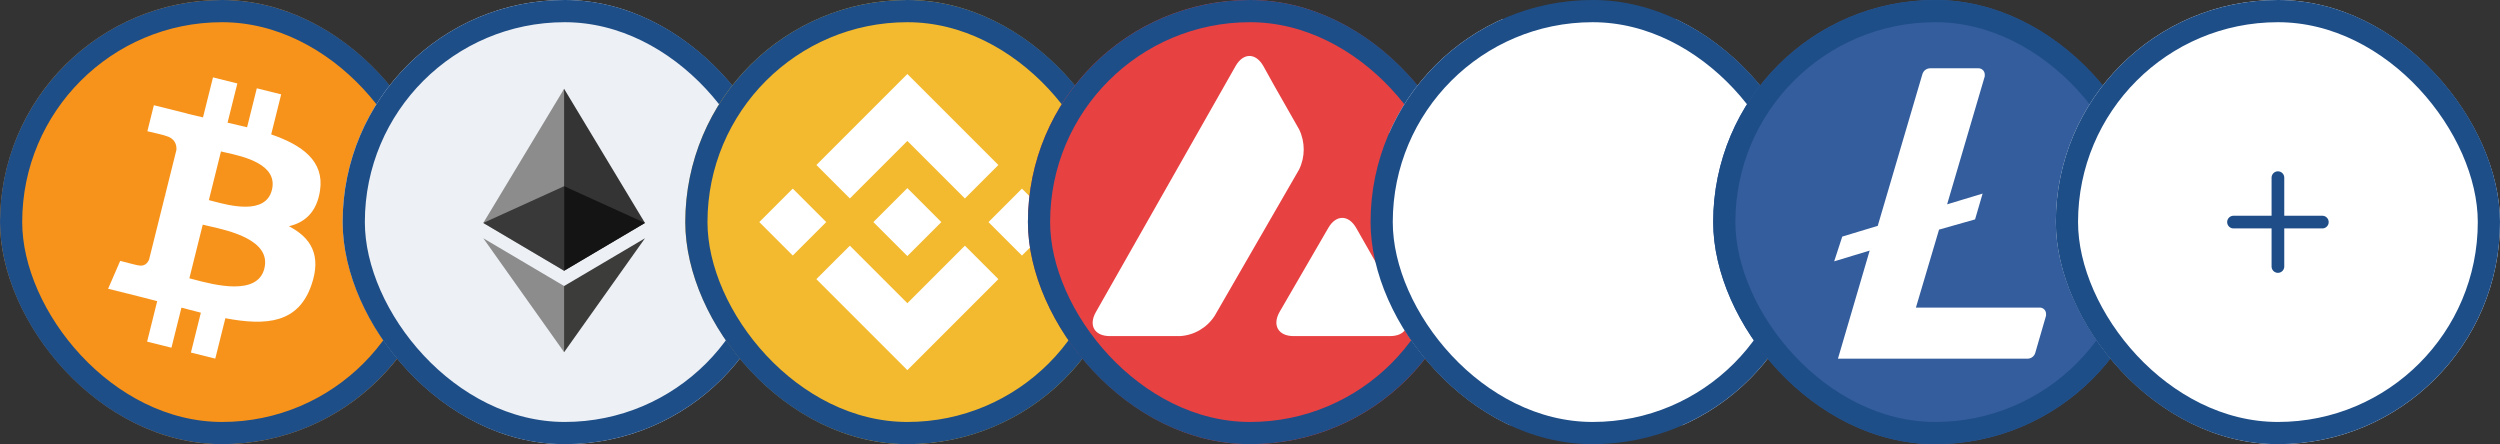 <svg width="394" height="70" viewBox="0 0 394 70" fill="none" xmlns="http://www.w3.org/2000/svg">
<rect x="0" y="0" width="394" height="70" fill="#333333" stroke="none"/>
<g clip-path="url(#clip0_8822_13112)">
<path d="M68.953 43.467C64.279 62.217 45.288 73.628 26.535 68.952C7.791 64.278 -3.62 45.286 1.056 26.537C5.729 7.785 24.72 -3.627 43.466 1.047C62.218 5.722 73.628 24.716 68.953 43.467L68.953 43.467H68.953Z" fill="#F7931A"/>
<path fill-rule="evenodd" clip-rule="evenodd" d="M50.438 30.014C51.134 25.356 47.588 22.852 42.739 21.182L44.312 14.873L40.472 13.915L38.94 20.059C37.931 19.807 36.894 19.57 35.863 19.334L37.406 13.151L33.567 12.194L31.993 18.501C31.158 18.311 30.337 18.123 29.541 17.924L29.545 17.905L24.249 16.582L23.227 20.684C23.227 20.684 26.077 21.337 26.017 21.378C27.572 21.766 27.853 22.795 27.807 23.611L26.015 30.799C26.122 30.826 26.261 30.866 26.414 30.927L26.302 30.899L26.302 30.899C26.208 30.876 26.109 30.851 26.008 30.827L23.497 40.896C23.306 41.368 22.824 42.078 21.737 41.808C21.775 41.864 18.945 41.112 18.945 41.112L17.038 45.508L22.036 46.754C22.584 46.891 23.125 47.032 23.66 47.172L23.66 47.172C24.034 47.269 24.405 47.366 24.775 47.46L23.185 53.842L27.021 54.799L28.595 48.485C29.643 48.77 30.66 49.032 31.656 49.279L30.088 55.564L33.928 56.521L35.517 50.151C42.067 51.39 46.991 50.891 49.064 44.967C50.734 40.198 48.981 37.447 45.535 35.653C48.045 35.074 49.935 33.423 50.439 30.014L50.438 30.013L50.438 30.014ZM41.663 42.318C40.574 46.694 33.725 44.885 30.591 44.057C30.31 43.983 30.058 43.916 29.843 43.863L31.952 35.408C32.214 35.473 32.534 35.545 32.896 35.627L32.896 35.627C36.138 36.354 42.779 37.844 41.663 42.318H41.663ZM33.546 31.703C36.158 32.4 41.858 33.921 42.85 29.944H42.851C43.864 25.877 38.325 24.651 35.62 24.052C35.316 23.984 35.048 23.925 34.828 23.87L32.916 31.538C33.097 31.583 33.309 31.64 33.546 31.703Z" fill="white"/>
</g>
<rect x="1.75" y="1.75" width="66.5" height="66.5" rx="33.25" stroke="#1E4E88" stroke-width="3.5"/>
<g clip-path="url(#clip1_8822_13112)">
<circle cx="89" cy="35" r="35" fill="#EDF0F4"/>
<path d="M88.905 14L88.627 14.946V42.387L88.905 42.665L101.643 35.136L88.905 14Z" fill="#343434"/>
<path d="M88.905 14L76.167 35.136L88.905 42.665V29.346V14Z" fill="#8C8C8C"/>
<path d="M88.905 45.076L88.748 45.267V55.042L88.905 55.5L101.65 37.55L88.905 45.076Z" fill="#3C3C3B"/>
<path d="M88.905 55.5V45.076L76.167 37.55L88.905 55.5Z" fill="#8C8C8C"/>
<path d="M88.905 42.665L101.642 35.135L88.905 29.346V42.665Z" fill="#141414"/>
<path d="M76.167 35.135L88.905 42.665V29.346L76.167 35.135Z" fill="#393939"/>
</g>
<rect x="55.75" y="1.75" width="66.5" height="66.5" rx="33.25" stroke="#1E4E88" stroke-width="3.5"/>
<g clip-path="url(#clip2_8822_13112)">
<path d="M176.945 43.467C172.27 62.217 153.28 73.628 134.527 68.952C115.783 64.278 104.372 45.286 109.048 26.537C113.721 7.785 132.712 -3.627 151.458 1.047C170.209 5.722 181.619 24.716 176.944 43.467L176.945 43.467H176.945Z" fill="#F3BA2F"/>
<path fill-rule="evenodd" clip-rule="evenodd" d="M143 22.213L133.937 31.276L133.937 31.276L128.664 26.003L143 11.667L157.341 26.007L152.068 31.28L143 22.213ZM124.94 29.726L119.667 35L124.94 40.272L130.213 34.999L124.94 29.726ZM133.936 38.724L142.999 47.787L152.066 38.72L157.343 43.99L157.34 43.993L142.999 58.333L128.663 43.997L128.656 43.99L133.936 38.724ZM161.059 29.729L155.786 35.002L161.059 40.275L166.333 35.002L161.059 29.729Z" fill="white"/>
<path d="M148.349 34.997H148.351L143 29.646L139.045 33.6L138.591 34.054L137.654 34.992L137.646 34.999L137.654 35.007L143 40.354L148.351 35.003L148.354 35L148.349 34.997" fill="white"/>
</g>
<rect x="109.75" y="1.75" width="66.5" height="66.5" rx="33.25" stroke="#1E4E88" stroke-width="3.5"/>
<g clip-path="url(#clip3_8822_13112)">
<circle cx="197" cy="35" r="35" fill="#E84142"/>
<path fill-rule="evenodd" clip-rule="evenodd" d="M199.094 10.39C197.882 8.295 195.952 8.295 194.74 10.39L172.72 49.166C171.508 51.288 172.5 52.969 174.925 52.969H185.976C188.208 52.831 190.22 51.646 191.433 49.772L204.744 26.705C205.708 24.721 205.708 22.378 204.744 20.394L200.775 13.421L199.094 10.39ZM213.729 35.909C212.516 33.815 210.559 33.815 209.347 35.909L201.658 49.165C200.473 51.26 201.465 52.968 203.862 52.968H219.075C221.5 52.968 222.492 51.26 221.28 49.165L213.729 35.909Z" fill="white"/>
</g>
<rect x="163.75" y="1.75" width="66.5" height="66.5" rx="33.25" stroke="#1E4E88" stroke-width="3.5"/>
<g clip-path="url(#clip4_8822_13112)">
<rect x="219" y="3" width="64" height="64" fill="white"/>
<rect x="219" y="3" width="64" height="64"/>
</g>
<rect x="217.75" y="1.75" width="66.5" height="66.5" rx="33.25" stroke="#1E4E88" stroke-width="3.5"/>
<g clip-path="url(#clip5_8822_13112)">
<circle cx="305.291" cy="34.708" r="31.208" fill="white"/>
<path fill-rule="evenodd" clip-rule="evenodd" d="M270 35C270 15.67 285.67 0 305 0H305.203C314.459 0.027 323.325 3.73 329.85 10.293C336.376 16.857 340.027 25.744 340 35C340 54.33 324.33 70 305 70C285.67 70 270 54.33 270 35ZM301.949 48.475L305.593 36.187L311.271 34.577L312.458 30.509L306.865 32.204L312.797 12.034V11.712C312.788 11.451 312.676 11.205 312.485 11.027C312.294 10.849 312.041 10.754 311.78 10.763H304.237C303.65 10.745 303.126 11.129 302.966 11.695L295.932 35.593L290.339 37.288L289.068 41.187L294.661 39.492L289.661 56.526H319.492C320.081 56.55 320.609 56.163 320.763 55.593L322.458 49.746V49.424C322.449 49.163 322.337 48.917 322.146 48.739C321.955 48.56 321.701 48.466 321.441 48.475H301.949Z" fill="#345D9D"/>
</g>
<rect x="271.75" y="1.75" width="66.5" height="66.5" rx="33.25" stroke="#1E4E88" stroke-width="3.5"/>
<g clip-path="url(#clip6_8822_13112)">
<rect x="324" width="70" height="70" rx="35" fill="white"/>
<path d="M359 28V42M352 35H366" stroke="#1E4D87" stroke-width="2" stroke-linecap="round" stroke-linejoin="round"/>
</g>
<rect x="325.75" y="1.75" width="66.5" height="66.5" rx="33.25" stroke="#1E4E88" stroke-width="3.5"/>
<defs>
<clipPath id="clip0_8822_13112">
<rect width="70" height="70" rx="35" fill="white"/>
</clipPath>
<clipPath id="clip1_8822_13112">
<rect x="54" width="70" height="70" rx="35" fill="white"/>
</clipPath>
<clipPath id="clip2_8822_13112">
<rect x="108" width="70" height="70" rx="35" fill="white"/>
</clipPath>
<clipPath id="clip3_8822_13112">
<rect x="162" width="70" height="70" rx="35" fill="white"/>
</clipPath>
<clipPath id="clip4_8822_13112">
<rect x="216" width="70" height="70" rx="35" fill="white"/>
</clipPath>
<clipPath id="clip5_8822_13112">
<rect x="270" width="70" height="70" rx="35" fill="white"/>
</clipPath>
<clipPath id="clip6_8822_13112">
<rect x="324" width="70" height="70" rx="35" fill="white"/>
</clipPath>
</defs>
</svg>
